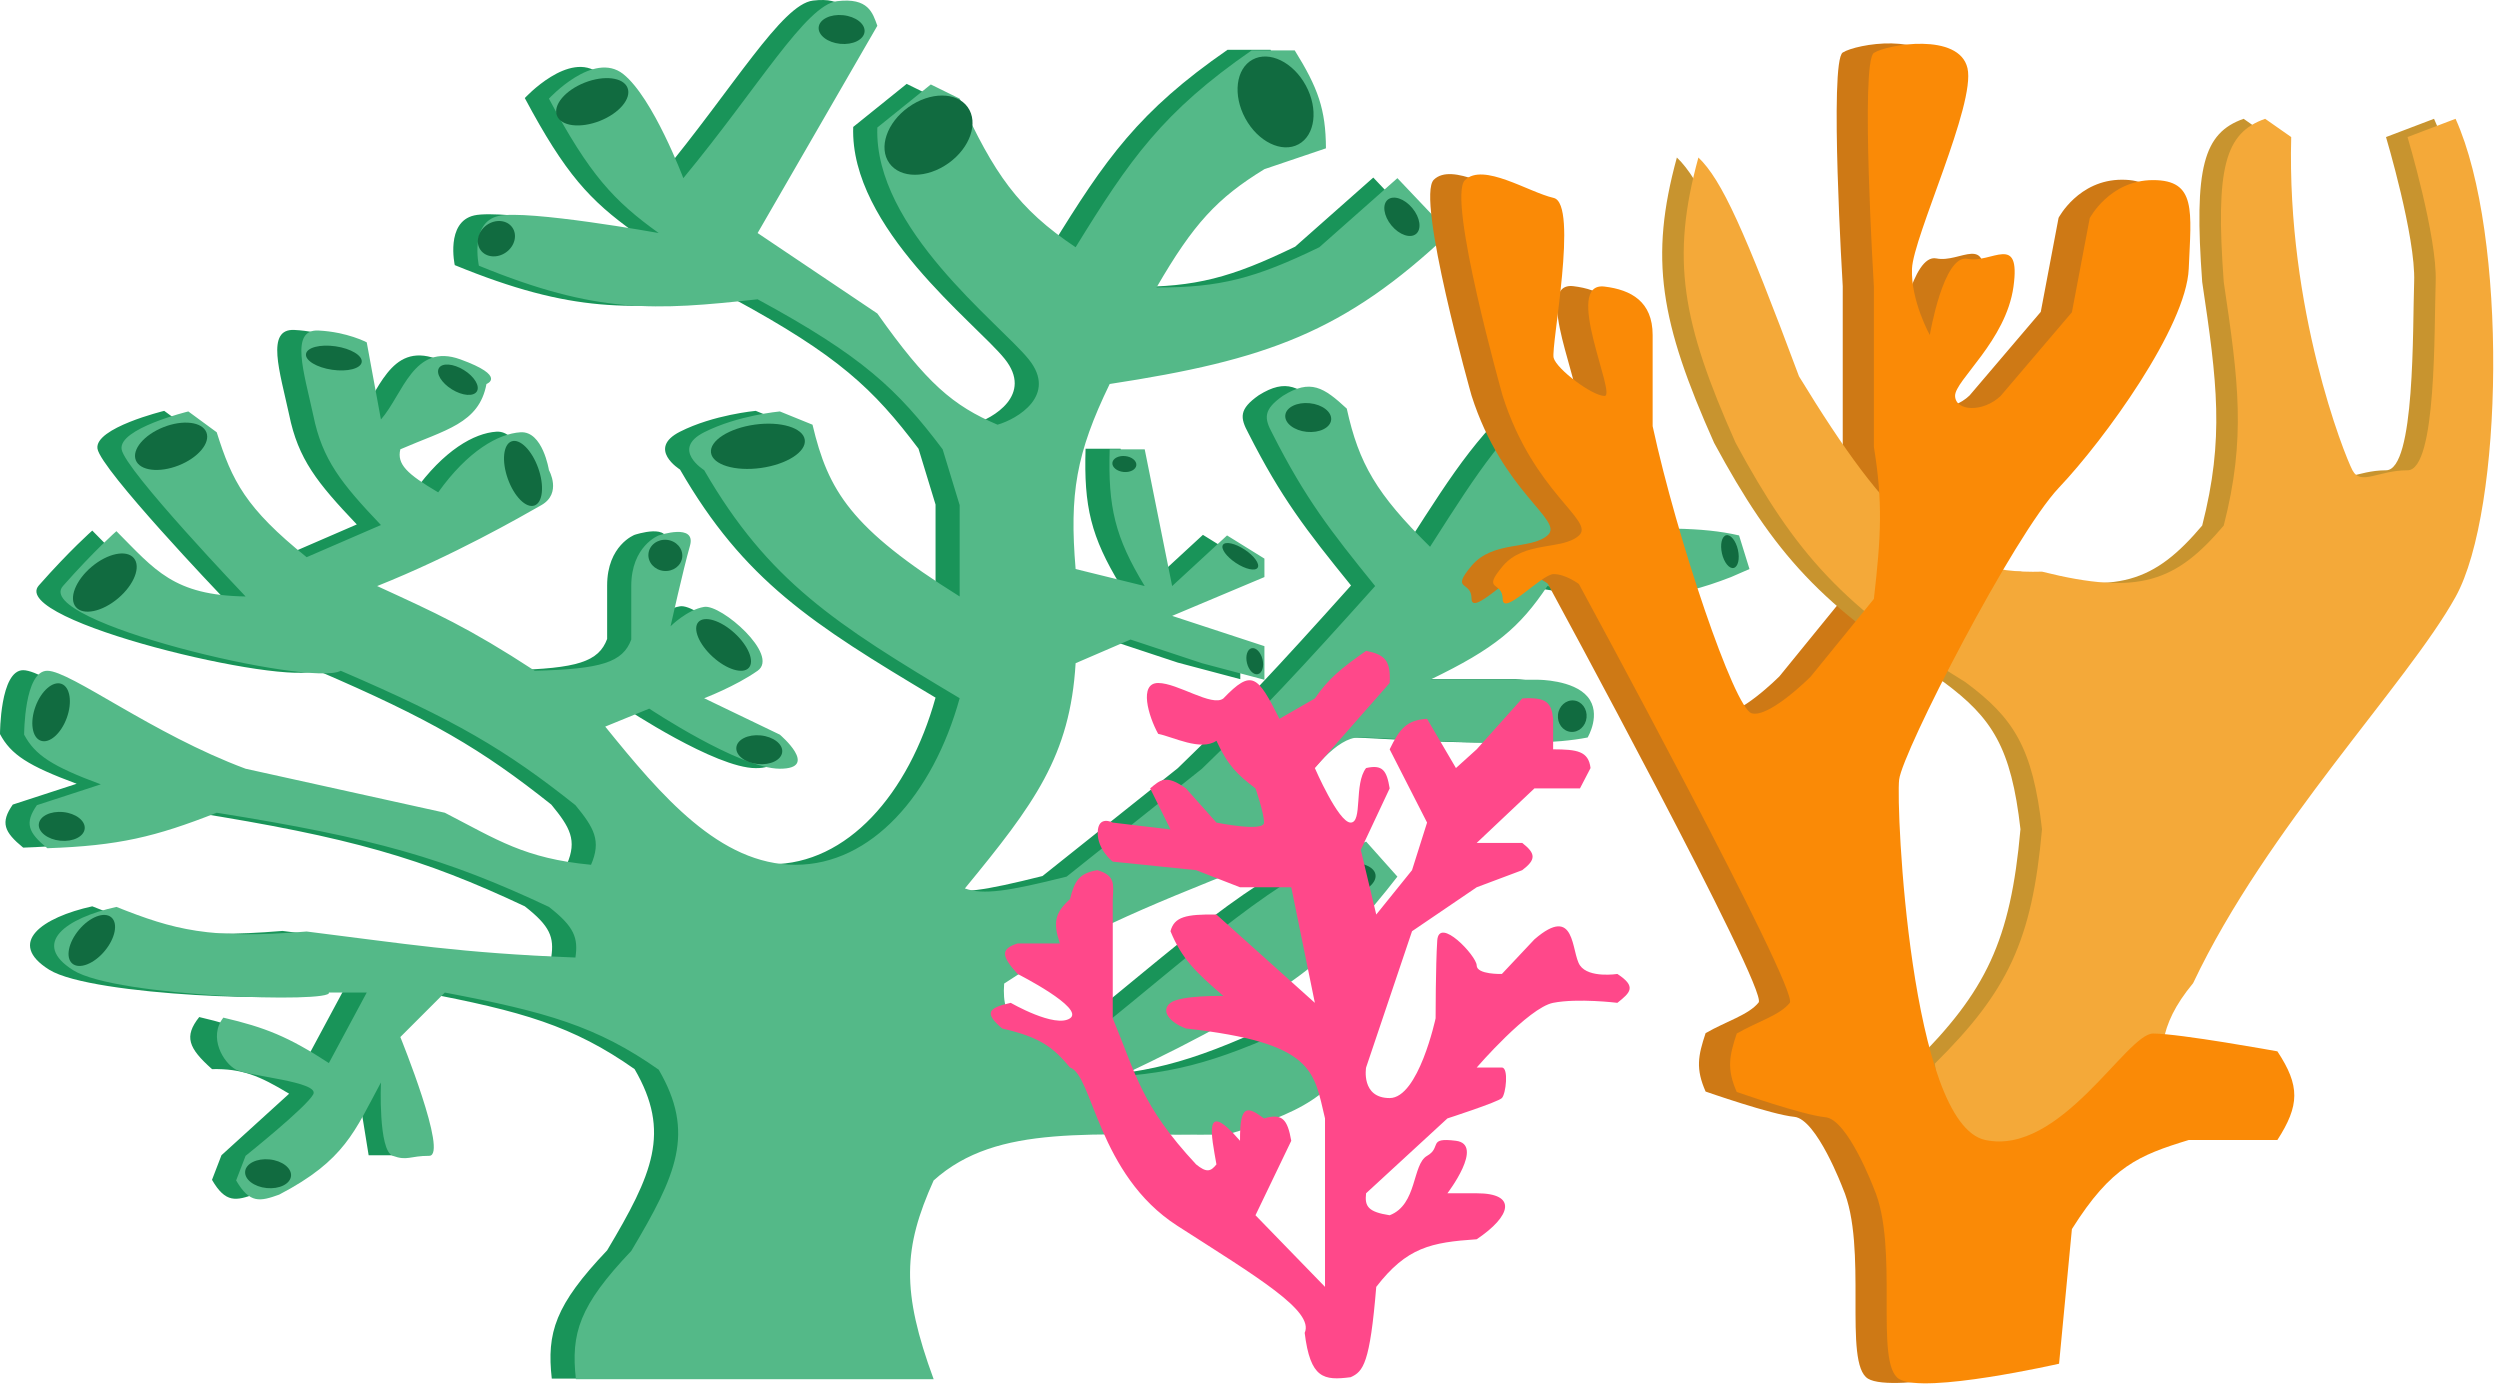 <svg width="222" height="123" viewBox="0 0 222 123" fill="none" xmlns="http://www.w3.org/2000/svg">
<path d="M80.766 122.419H48.997C48.542 118.343 49.282 115.903 53.914 111.031C57.949 104.252 59.615 100.547 56.351 94.937C50.874 91.082 46.363 89.796 37.357 88.087L33.407 92.037L35.971 102.585H32.735L31.684 96.071C29.347 100.393 28.494 102.982 22.65 106.03C20.963 106.636 20.037 106.862 18.826 104.77L19.666 102.585L25.675 97.122C22.997 95.504 21.496 94.889 18.826 94.937C16.719 93.06 16.325 92.042 17.691 90.314C21.408 91.185 23.466 92.002 27.062 94.348L30.424 88.087H27.062C27.507 89.041 8.19 88.499 4.37 86.112C0.551 83.725 3.728 81.468 8.194 80.481C13.279 82.506 16.462 83.383 25.087 82.666C33.962 83.765 38.527 84.561 48.955 84.978C49.209 83.235 48.875 82.252 46.602 80.481C37.496 76.192 31.068 74.346 17.103 72.119C11.643 74.265 8.391 75.05 2.059 75.27C0.355 73.875 0.017 73.048 1.135 71.447L6.808 69.598C2.497 67.999 0.972 67.013 0 65.185C0 65.185 0 59.512 2.059 59.512C4.118 59.512 11.392 65.135 19.666 68.211L37.357 72.119C42.022 74.523 44.428 76.179 50.342 76.741C51.266 74.612 50.622 73.467 48.955 71.447C42.75 66.511 38.285 63.884 28.113 59.512C25.499 60.99 0.682 55.126 3.446 51.99C6.209 48.855 8.194 47.116 8.194 47.116C11.623 50.557 13.254 52.815 19.666 52.915C19.666 52.915 8.951 41.695 8.656 39.846C8.362 37.997 14.582 36.484 14.582 36.484L17.103 38.334C18.457 42.652 19.676 45.077 25.087 49.427L31.684 46.57C28.165 42.871 26.478 40.771 25.675 36.821C24.852 33.008 23.574 29.173 26.137 29.299C28.701 29.425 30.424 30.349 30.424 30.349L31.684 37.199C33.638 34.977 34.584 30.349 38.744 31.862C42.904 33.375 41.055 34.047 41.055 34.047C40.401 37.574 37.381 38.116 33.407 39.846C33.091 41.174 33.987 42.028 36.769 43.67C39.405 39.982 42.106 38.46 44.081 38.334C46.056 38.207 46.602 41.695 46.602 41.695C46.602 41.695 47.779 43.754 45.93 44.805C44.081 45.855 38.105 49.295 31.348 51.99C36.555 54.383 39.445 55.663 45.341 59.512C51.258 59.364 53.161 58.767 53.914 56.739V51.99C53.914 48.419 56.351 47.494 56.351 47.494C56.351 47.494 59.713 46.36 59.124 48.419C58.536 50.478 57.401 55.562 57.401 55.562C57.401 55.562 58.872 54.092 60.385 53.84C61.898 53.587 67.109 58.126 65.133 59.512C63.158 60.899 60.385 61.95 60.385 61.95L67.109 65.185C67.109 65.185 70.68 68.211 67.109 68.211C63.537 68.211 55.511 62.874 55.511 62.874L51.602 64.471C56.584 70.625 61.772 76.741 68.495 76.741C75.219 76.741 80.698 70.532 83.077 61.95C72.05 55.369 66.084 51.547 60.385 41.695C60.385 41.695 57.401 39.846 60.385 38.334C63.369 36.821 67.109 36.484 67.109 36.484L70.008 37.661C71.402 43.533 73.385 46.853 83.077 52.915V44.805L81.564 39.846C77.554 34.52 74.448 31.578 65.133 26.525C56.037 27.522 50.875 27.847 40.383 23.542C40.383 23.542 39.542 19.718 42.106 19.13C44.669 18.541 56.351 20.642 56.351 20.642C52.378 17.795 50.216 15.481 46.602 8.708C46.602 8.708 50.552 4.422 53.199 6.523C55.847 8.624 58.536 15.768 58.536 15.768C65.198 7.713 69.42 0.388 72.193 0.052C74.967 -0.284 75.351 1.082 75.765 2.237L65.133 20.642L75.765 27.786C80.155 33.991 82.475 35.973 86.439 37.661C88.195 37.159 91.774 35.048 89.212 31.862C86.65 28.676 75.456 20.242 75.765 11.272L80.513 7.448L83.077 8.708C86.135 15.387 88.259 18.482 93.372 21.903C98.181 14.089 101.111 9.886 109.004 4.422H112.828L115.601 13.12L110.139 14.97C105.94 17.54 103.833 19.819 100.558 25.475C106.164 25.498 109.331 24.661 115.013 21.903L121.947 15.768L126.569 20.642C117.233 29.462 110.301 31.92 96.398 34.047C93.412 40.206 92.812 43.812 93.372 50.478L99.507 51.99C96.865 47.65 96.24 44.975 96.398 39.846H99.507L101.944 51.99L106.819 47.494L110.139 49.553V51.192L101.944 54.638L110.139 57.327V60.311L104.592 58.84L98.246 56.739L93.372 58.84C92.88 67.076 89.717 71.327 83.539 78.842C85.186 79.428 87.34 79.104 92.574 77.792L104.592 68.211C109.847 63.14 113.318 59.414 119.972 51.99C115.968 47.046 113.781 44.229 110.853 38.46C110.111 37.088 110.013 36.336 111.777 35.098C114.239 33.56 115.413 34.351 117.45 36.232C118.523 41.113 120.08 43.801 124.846 48.503L125.039 48.202C129.194 41.697 131.583 37.959 136.528 34.047C139.417 34.752 140.425 35.654 141.739 37.661C141.862 41.353 141.036 43.403 138.293 47.032L138.559 47.024C145.156 46.826 148.937 46.713 152.286 47.494L153.211 50.478L151.572 51.192C146.538 53.145 143.11 53.495 135.268 51.99C132.785 55.69 130.606 57.54 124.846 60.311H134.469C134.469 60.311 137.579 60.311 138.839 61.824C140.1 63.336 138.839 65.437 138.839 65.437C133.184 66.558 122.199 65.437 118.501 65.437C114.803 65.437 109.004 76.741 109.004 76.741C98.916 80.73 93.549 82.992 87.027 87.289C86.776 90.728 88.256 91.851 94.549 92.037C104.673 83.937 110.946 77.844 119.173 74.682L121.947 77.792C116.702 84.554 112.433 88.395 97.322 95.525C103.295 95.102 107.457 93.733 116.19 89.474C117.826 89.784 118.336 90.509 118.501 92.835L118.493 92.848C116.349 96.357 115.144 98.328 106.819 100.694C94.838 100.858 86.469 99.645 80.766 104.77C78.068 110.766 77.879 114.567 80.766 122.419Z" fill="#199459"/>
<path d="M82.908 122.471H51.14C50.685 118.395 51.425 115.955 56.056 111.083C60.092 104.304 61.757 100.599 58.494 94.989C53.017 91.134 48.505 89.849 39.5 88.139L35.55 92.089C35.55 92.089 39.836 102.637 38.113 102.637C36.39 102.637 36.18 103.109 34.877 102.637C33.575 102.165 33.827 96.123 33.827 96.123C31.489 100.445 30.636 103.034 24.792 106.082C23.105 106.688 22.18 106.914 20.968 104.822L21.809 102.637C21.809 102.637 27.23 98.299 27.818 97.174C28.406 96.049 22.103 95.577 20.968 94.989C19.834 94.4 18.468 92.094 19.834 90.366C23.55 91.237 25.608 92.054 29.204 94.4L32.566 88.139H29.204C29.649 89.093 10.332 88.551 6.513 86.164C2.693 83.777 5.87 81.52 10.337 80.533C15.421 82.558 18.605 83.435 27.23 82.718C36.105 83.817 40.67 84.613 51.098 85.029C51.352 83.287 51.017 82.304 48.745 80.533C39.638 76.244 33.211 74.398 19.245 72.171C13.785 74.317 10.534 75.102 4.202 75.323C2.498 73.927 2.16 73.1 3.277 71.499L8.95 69.65C4.64 68.051 3.114 67.064 2.143 65.237C2.143 65.237 2.143 59.564 4.202 59.564C6.261 59.564 13.535 65.187 21.809 68.263L39.5 72.171C44.165 74.575 46.571 76.231 52.484 76.793C53.408 74.664 52.764 73.519 51.098 71.499C44.892 66.563 40.427 63.936 30.255 59.564C27.642 61.042 2.825 55.178 5.588 52.042C8.352 48.907 10.337 47.168 10.337 47.168C13.766 50.609 15.396 52.867 21.809 52.967C21.809 52.967 11.093 41.747 10.799 39.898C10.505 38.049 16.724 36.536 16.724 36.536L19.245 38.386C20.6 42.704 21.819 45.129 27.23 49.479L33.827 46.622C30.308 42.923 28.62 40.823 27.818 36.873C26.994 33.06 25.717 29.225 28.28 29.351C30.843 29.477 32.566 30.401 32.566 30.401L33.827 37.251C35.781 35.029 36.726 30.401 40.886 31.914C45.047 33.427 43.198 34.099 43.198 34.099C42.543 37.626 39.524 38.168 35.55 39.898C35.233 41.226 36.13 42.08 38.911 43.722C41.547 40.034 44.248 38.512 46.223 38.386C48.198 38.259 48.745 41.747 48.745 41.747C48.745 41.747 49.921 43.806 48.072 44.857C46.223 45.907 40.247 49.347 33.491 52.042C38.698 54.435 41.588 55.715 47.484 59.564C53.4 59.416 55.304 58.819 56.056 56.791V52.042C56.056 48.471 58.494 47.546 58.494 47.546C58.494 47.546 61.855 46.412 61.267 48.471C60.679 50.53 59.544 55.614 59.544 55.614C59.544 55.614 61.015 54.144 62.528 53.892C64.04 53.639 69.251 58.178 67.276 59.564C65.301 60.951 62.528 62.002 62.528 62.002L69.251 65.237C69.251 65.237 72.823 68.263 69.251 68.263C65.679 68.263 57.653 62.926 57.653 62.926L53.745 64.523C58.727 70.677 63.914 76.793 70.638 76.793C77.361 76.793 82.84 70.584 85.219 62.002C74.193 55.421 68.227 51.599 62.528 41.747C62.528 41.747 59.544 39.898 62.528 38.386C65.511 36.873 69.251 36.536 69.251 36.536L72.151 37.713C73.545 43.585 75.527 46.905 85.219 52.967V44.857L83.707 39.898C79.697 34.572 76.591 31.63 67.276 26.577C58.179 27.574 53.017 27.899 42.525 23.594C42.525 23.594 41.685 19.77 44.248 19.182C46.812 18.593 58.494 20.694 58.494 20.694C54.52 17.847 52.358 15.533 48.745 8.76C48.745 8.76 52.695 4.474 55.342 6.575C57.989 8.676 60.679 15.82 60.679 15.82C67.341 7.765 71.562 0.44 74.336 0.104C77.109 -0.232 77.493 1.134 77.907 2.289L67.276 20.694L77.907 27.838C82.298 34.043 84.618 36.025 88.581 37.713C90.338 37.211 93.917 35.1 91.355 31.914C88.792 28.728 77.599 20.294 77.907 11.324L82.656 7.5L85.219 8.76C88.277 15.439 90.401 18.534 95.515 21.955C100.323 14.141 103.253 9.938 111.147 4.474H114.971C117.037 7.8 117.728 9.699 117.744 13.172L112.281 15.021C108.083 17.592 105.975 19.871 102.7 25.527C108.306 25.55 111.474 24.713 117.156 21.955L124.089 15.82L128.712 20.694C119.376 29.514 112.444 31.972 98.54 34.099C95.554 40.258 94.955 43.864 95.515 50.53L101.65 52.042C99.008 47.702 98.383 45.027 98.54 39.898H101.65L104.087 52.042L108.962 47.546L112.281 49.605V51.244L104.087 54.69L112.281 57.379V60.363L106.734 58.892L100.389 56.791L95.515 58.892C95.023 67.127 91.859 71.379 85.681 78.894C87.329 79.48 89.482 79.156 94.716 77.844L106.734 68.263C111.99 63.192 115.46 59.466 122.114 52.042C118.11 47.098 115.923 44.281 112.996 38.512C112.254 37.14 112.155 36.388 113.92 35.15C116.381 33.612 117.556 34.403 119.593 36.284C120.666 41.165 122.222 43.853 126.989 48.555L127.181 48.254C131.337 41.749 133.726 38.011 138.671 34.099C141.56 34.804 142.567 35.706 143.881 37.713C144.005 41.405 143.178 43.455 140.436 47.084L140.701 47.076C147.299 46.878 151.079 46.765 154.429 47.546L155.353 50.53L153.715 51.244C148.681 53.197 145.253 53.547 137.41 52.042C134.928 55.742 132.748 57.592 126.989 60.363H136.612C136.612 60.363 139.721 60.363 140.982 61.876C142.243 63.388 140.982 65.489 140.982 65.489C135.327 66.61 124.341 65.489 120.644 65.489C116.946 65.489 111.147 76.793 111.147 76.793C101.059 80.782 95.691 83.044 89.169 87.341C88.918 90.78 90.399 91.903 96.691 92.089C106.816 83.989 113.088 77.896 121.316 74.734L124.089 77.844C118.845 84.606 114.575 88.447 99.465 95.577C105.437 95.154 109.6 93.785 118.332 89.526C119.969 89.836 120.478 90.561 120.644 92.888L120.636 92.9C118.491 96.409 117.287 98.38 108.962 100.746C96.981 100.91 88.612 99.697 82.908 104.822C80.21 110.818 80.021 114.619 82.908 122.471Z" fill="#54B988"/>
<ellipse cx="74.736" cy="2.62" rx="2.047" ry="1.278" transform="rotate(5.718 74.736 2.62)" fill="#116B40"/>
<ellipse cx="116.17" cy="37.077" rx="2.047" ry="1.278" transform="rotate(5.718 116.17 37.077)" fill="#116B40"/>
<ellipse cx="99.843" cy="41.205" rx="1.069" ry="0.709" transform="rotate(5.718 99.843 41.205)" fill="#116B40"/>
<ellipse cx="110.138" cy="49.398" rx="1.846" ry="0.709" transform="rotate(33.45 110.138 49.398)" fill="#116B40"/>
<ellipse cx="111.421" cy="58.714" rx="1.184" ry="0.709" transform="rotate(76.301 111.421 58.714)" fill="#116B40"/>
<ellipse cx="119.293" cy="78.151" rx="2.892" ry="1.483" transform="rotate(-9.851 119.293 78.151)" fill="#116B40"/>
<ellipse cx="118.709" cy="92.228" rx="1.363" ry="1.962" transform="rotate(-9.851 118.709 92.228)" fill="#116B40"/>
<ellipse cx="67.424" cy="66.576" rx="2.047" ry="1.278" transform="rotate(5.718 67.424 66.576)" fill="#116B40"/>
<ellipse cx="59.083" cy="49.318" rx="1.508" ry="1.387" transform="rotate(5.718 59.083 49.318)" fill="#116B40"/>
<ellipse cx="46.444" cy="42.041" rx="1.431" ry="3.024" transform="rotate(-19.632 46.444 42.041)" fill="#116B40"/>
<ellipse cx="64.256" cy="57.27" rx="1.431" ry="3.024" transform="rotate(-47.658 64.256 57.27)" fill="#116B40"/>
<ellipse cx="5.484" cy="73.384" rx="2.047" ry="1.278" transform="rotate(5.718 5.484 73.384)" fill="#116B40"/>
<ellipse cx="23.806" cy="104.228" rx="2.047" ry="1.278" transform="rotate(5.718 23.806 104.228)" fill="#116B40"/>
<ellipse cx="15.194" cy="39.63" rx="3.369" ry="1.828" transform="rotate(-21.497 15.194 39.63)" fill="#116B40"/>
<ellipse cx="29.646" cy="31.794" rx="2.5" ry="1.053" transform="rotate(8.289 29.646 31.794)" fill="#116B40"/>
<ellipse cx="40.662" cy="33.719" rx="1.977" ry="1.01" transform="rotate(31.735 40.662 33.719)" fill="#116B40"/>
<ellipse cx="139.628" cy="38.568" rx="4.394" ry="2.46" transform="rotate(31.513 139.628 38.568)" fill="#116B40"/>
<ellipse cx="124.49" cy="19.252" rx="1.972" ry="1.205" transform="rotate(50.431 124.49 19.252)" fill="#116B40"/>
<ellipse cx="113.27" cy="9.052" rx="4.278" ry="3.058" transform="rotate(61.523 113.27 9.052)" fill="#116B40"/>
<ellipse cx="82.452" cy="12.002" rx="4.278" ry="3.058" transform="rotate(144.462 82.452 12.002)" fill="#116B40"/>
<ellipse cx="44.08" cy="21.196" rx="1.729" ry="1.484" transform="rotate(144.462 44.08 21.196)" fill="#116B40"/>
<ellipse cx="9.31" cy="51.732" rx="3.369" ry="1.828" transform="rotate(-40.227 9.31 51.732)" fill="#116B40"/>
<ellipse cx="67.301" cy="39.631" rx="4.203" ry="1.944" transform="rotate(-7.876 67.301 39.631)" fill="#116B40"/>
<ellipse cx="4.538" cy="63.25" rx="2.686" ry="1.479" transform="rotate(-69.922 4.538 63.25)" fill="#116B40"/>
<ellipse cx="8.152" cy="83.511" rx="2.686" ry="1.479" transform="rotate(-49.941 8.152 83.511)" fill="#116B40"/>
<ellipse cx="52.592" cy="9.038" rx="3.369" ry="1.828" transform="rotate(-21.497 52.592 9.038)" fill="#116B40"/>
<ellipse cx="139.617" cy="63.596" rx="1.275" ry="1.401" transform="rotate(5.718 139.617 63.596)" fill="#116B40"/>
<ellipse cx="153.618" cy="48.982" rx="0.727" ry="1.49" transform="rotate(-12.75 153.618 48.982)" fill="#116B40"/>
<path d="M122.211 114.274C121.65 121.08 121.059 121.796 119.936 122.296C117.546 122.604 116.356 122.429 115.856 118.358C116.729 116.412 111.641 113.409 104.554 108.854C97.467 104.299 97.04 95.449 95.021 94.798C93.492 92.97 92.358 92.105 88.991 91.329C87.412 89.982 87.683 89.509 89.755 89.052C89.755 89.052 93.685 91.329 95.021 90.425C96.357 89.522 90.363 86.487 90.363 86.487C88.847 84.826 88.897 84.252 90.363 83.777H94.118C93.49 81.921 93.675 81.055 95.021 79.838C95.417 78.165 95.89 77.533 97.441 77.272C99.056 77.737 98.881 78.536 98.813 79.838V90.425C100.884 95.417 101.333 98.15 106.215 103.398C107.131 104.143 107.501 104.054 108.02 103.398C107.577 100.86 106.802 97.479 110.114 101.302C110.084 97.965 110.794 98.252 112.245 99.315C113.858 98.833 114.327 99.383 114.664 101.302L111.486 107.915L117.661 114.274V99.315C116.65 95.144 116.801 92.608 105.312 91.329C103.838 90.787 103.037 89.739 103.94 89.052C104.843 88.366 108.634 88.438 108.634 88.438C106.16 86.318 104.923 85.1 103.94 82.693C104.271 81.414 105.311 81.17 108.02 81.211L116.758 89.052L114.664 78.79H110.114L106.215 77.272L98.813 76.513C98.813 76.513 97.441 75.466 97.477 73.912C97.513 72.358 98.813 73.045 98.813 73.045L103.94 73.659L102.135 70.009C103.054 69.243 103.543 68.749 105.312 70.009L108.02 73.045C108.02 73.045 112.245 73.912 112.245 73.045C112.245 72.177 111.486 70.009 111.486 70.009C109.867 68.778 109.031 67.975 108.02 65.781C106.628 66.731 104.166 65.428 102.845 65.167C101.972 63.587 101.112 60.65 102.845 60.65C104.578 60.65 107.629 62.798 108.634 62.023C111.182 59.368 111.673 59.99 113.617 63.83L116.758 62.023C117.967 60.257 119.086 59.356 121.308 57.796C122.917 58.118 123.519 58.6 123.402 60.65L116.758 68.203C116.758 68.203 118.852 73.045 119.936 73.045C121.019 73.045 120.217 69.603 121.308 68.203C122.778 67.869 123.141 68.417 123.402 70.009L120.838 75.466L122.211 81.211L125.388 77.272L126.724 73.045L123.402 66.54C124.278 64.737 124.89 63.941 126.724 63.83L129.288 68.203L131.129 66.54L135.173 62.023C137.333 61.881 137.771 62.403 137.918 63.83V66.54C140.039 66.551 141.059 66.688 141.24 68.203L140.301 70.009H136.257L131.129 74.851H135.173C136.385 75.797 136.418 76.327 135.173 77.272L131.129 78.79L125.388 82.693L121.308 94.798C121.308 94.798 120.838 97.508 123.402 97.508C125.966 97.508 127.482 90.425 127.482 90.425C127.482 90.425 127.482 85.728 127.627 83.524C127.771 81.32 131.129 84.897 131.129 85.728C131.129 86.559 133.368 86.487 133.368 86.487L136.257 83.415C139.968 80.208 139.506 84.572 140.301 85.728C141.095 86.884 143.623 86.487 143.623 86.487C145.347 87.611 144.785 88.133 143.623 89.052C143.623 89.052 140.12 88.619 137.918 89.052C135.715 89.486 131.129 94.798 131.129 94.798H133.368C133.982 94.798 133.729 97.147 133.368 97.508C133.007 97.869 128.53 99.315 128.53 99.315L121.308 105.963C121.168 107.139 121.501 107.62 123.402 107.915C125.875 106.965 125.388 103.398 126.724 102.639C128.06 101.88 126.724 100.977 129.288 101.302C131.851 101.627 128.53 105.963 128.53 105.963H131.129C134.776 105.963 134.198 107.991 131.129 110.047C127.076 110.32 124.923 110.761 122.211 114.274Z" fill="#FF488A"/>
<path d="M181.22 109.107L180.079 121.063C180.079 121.063 168.123 123.786 165.879 122.425C163.635 121.063 165.914 110.725 163.635 105.502C163.635 105.502 161.317 99.358 159.33 99.174C157.344 98.99 151.458 96.93 151.458 96.93C150.568 94.904 150.783 93.769 151.458 91.743C153.297 90.68 155.284 90.124 156.167 89.02C157.049 87.917 137.441 51.827 137.441 51.827C137.441 51.827 136.264 50.944 135.197 50.944C134.13 50.944 130.672 54.77 130.672 53.152C130.672 51.533 128.759 52.526 130.672 50.245C132.585 47.965 135.97 48.847 137.441 47.523C138.913 46.199 133.431 43.767 130.672 35.125C130.672 35.125 125.706 17.54 127.324 15.959C128.943 14.377 132.953 17.025 135.197 17.54C137.441 18.055 134.94 30.747 135.197 31.741C135.455 32.734 138.618 35.125 139.722 35.125C140.826 35.125 135.957 24.953 139.722 25.413C142.072 25.7 143.99 26.738 143.99 29.717V37.811C146.135 47.733 151.237 62.864 152.782 63.305C154.327 63.747 158.006 60.068 158.006 60.068L163.635 53.152C164.272 47.6 164.438 44.571 163.635 39.65V25.413C163.635 25.413 162.421 5.437 163.635 4.664C164.849 3.892 171.213 2.825 171.949 6.026C172.685 9.226 167.13 20.999 167.019 23.831C166.909 26.664 168.601 29.717 168.601 29.717C168.601 29.717 169.815 22.507 171.949 22.948C174.083 23.39 176.695 20.594 176.032 25.413C175.37 30.233 170.808 33.764 170.845 35.125C170.882 36.486 173.312 36.621 174.892 35.125L181.22 27.694L182.801 19.343C182.801 19.343 184.567 15.959 188.43 15.959C192.293 15.959 191.815 18.681 191.594 23.831C191.373 28.982 184.126 38.988 180.079 43.256C176.032 47.523 166.173 66.727 165.879 69.192C165.584 71.656 166.86 99.768 173.531 101.198C180.201 102.627 186.076 91.743 188.43 91.743C190.785 91.743 199.467 93.325 199.467 93.325C201.496 96.399 201.441 98.123 199.467 101.198H191.594C187.153 102.556 184.714 103.542 181.22 109.107Z" fill="#CE7915"/>
<path d="M216.142 53.004C220.406 45.316 220.792 20.835 216.142 10.549L211.877 12.171C211.877 12.171 214.524 21.018 214.377 25.035C214.23 29.053 214.487 41.762 211.877 41.762C209.267 41.762 207.723 43.153 206.988 41.762C206.253 40.372 201.133 27.436 201.548 12.171L199.232 10.549C195.667 11.809 194.808 14.869 195.555 25.035C196.884 33.955 197.536 38.923 195.555 46.669C191.347 51.643 188.049 52.92 179.417 50.763C170.546 51.038 165.864 46.558 157.839 33.418C152.971 20.369 150.977 15.965 148.906 13.987C146.451 22.96 147.411 28.567 152.214 39.329C157.51 49.124 161.73 53.916 172.617 60.576C176.903 63.753 178.594 66.375 179.417 73.633C178.536 83.549 176.363 88.053 169.896 94.455C171.101 102.272 172.687 104.248 176.697 104.654C182.717 104.29 185.652 102.891 189.894 97.7C190.043 93.593 189.563 91.263 192.835 87.308C199.383 73.482 211.877 60.692 216.142 53.004Z" fill="#C8942F"/>
<path d="M218.054 53.004C222.318 45.316 222.705 20.835 218.054 10.549L213.789 12.171C213.789 12.171 216.436 21.018 216.289 25.035C216.142 29.053 216.399 41.762 213.789 41.762C211.179 41.762 209.635 43.153 208.9 41.762C208.165 40.372 203.045 27.436 203.46 12.171L201.144 10.549C197.579 11.809 196.72 14.869 197.468 25.035C198.796 33.955 199.448 38.923 197.468 46.669C193.259 51.643 189.961 52.92 181.33 50.763C172.458 51.038 167.776 46.558 159.751 33.418C154.883 20.369 152.889 15.965 150.818 13.987C148.363 22.96 149.324 28.567 154.126 39.329C159.423 49.124 163.642 53.916 174.529 60.576C178.816 63.753 180.506 66.375 181.33 73.633C180.449 83.549 178.275 88.053 171.808 94.455C173.013 102.272 174.599 104.248 178.609 104.654C184.629 104.29 187.564 102.891 191.806 97.7C191.955 93.593 191.475 91.263 194.747 87.308C201.295 73.482 213.789 60.692 218.054 53.004Z" fill="#F4A939"/>
<path d="M183.985 109.142L182.845 121.098C182.845 121.098 170.888 123.82 168.644 122.459C166.4 121.098 168.68 110.76 166.4 105.536C166.4 105.536 164.083 99.393 162.096 99.209C160.109 99.025 154.223 96.965 154.223 96.965C153.334 94.939 153.549 93.803 154.223 91.778C156.062 90.714 158.049 90.159 158.932 89.055C159.815 87.952 140.207 51.862 140.207 51.862C140.207 51.862 139.03 50.979 137.963 50.979C136.896 50.979 133.438 54.805 133.438 53.186C133.438 51.568 131.525 52.561 133.438 50.28C135.351 47.999 138.735 48.882 140.207 47.558C141.678 46.233 136.196 43.801 133.438 35.16C133.438 35.16 128.471 17.575 130.09 15.993C131.709 14.411 135.719 17.06 137.963 17.575C140.207 18.09 137.705 30.782 137.963 31.776C138.22 32.769 141.384 35.16 142.488 35.16C143.591 35.16 138.723 24.988 142.488 25.448C144.837 25.735 146.755 26.772 146.755 29.752V37.846C148.901 47.768 154.003 62.899 155.548 63.34C157.093 63.782 160.772 60.103 160.772 60.103L166.4 53.186C167.038 47.634 167.204 44.605 166.4 39.685V25.448C166.4 25.448 165.186 5.472 166.4 4.699C167.614 3.927 173.979 2.86 174.714 6.06C175.45 9.261 169.895 21.033 169.785 23.866C169.674 26.699 171.367 29.752 171.367 29.752C171.367 29.752 172.581 22.542 174.714 22.983C176.848 23.424 179.46 20.628 178.798 25.448C178.136 30.267 173.574 33.799 173.611 35.16C173.648 36.521 176.077 36.656 177.658 35.16L183.985 27.729L185.567 19.378C185.567 19.378 187.333 15.993 191.196 15.993C195.059 15.993 194.58 18.715 194.36 23.866C194.139 29.016 186.891 39.023 182.845 43.29C178.798 47.558 168.939 66.761 168.644 69.226C168.35 71.691 169.626 99.802 176.296 101.232C182.967 102.662 188.841 91.778 191.196 91.778C193.55 91.778 202.232 93.359 202.232 93.359C204.262 96.434 204.207 98.158 202.232 101.232H194.36C189.919 102.591 187.48 103.577 183.985 109.142Z" fill="#FA8A06"/>
</svg>
